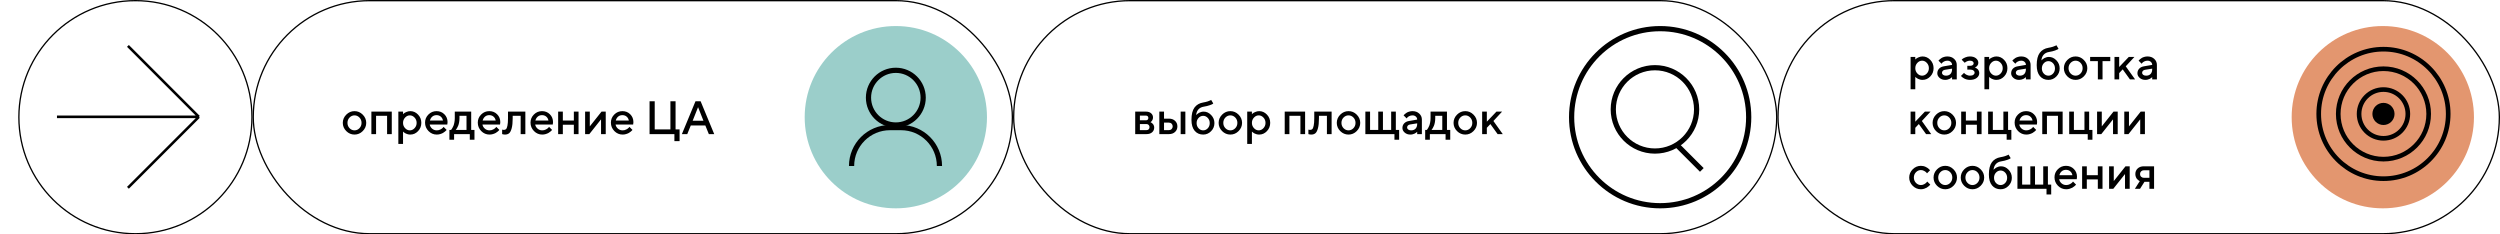 <svg width="1920" height="180" viewBox="0 0 1920 180" fill="none" xmlns="http://www.w3.org/2000/svg">
<circle r="89.5" transform="matrix(1 -8.74228e-08 -8.74228e-08 -1 104 90)" stroke="black"/>
<path d="M98.243 35.262L152.732 89.751M152.732 89.751L98.243 144.239M152.732 89.751L43.754 89.751" stroke="black" stroke-width="2"/>
<path d="M276.062 98.447C277.129 97.334 277.662 95.975 277.662 94.369C277.662 92.752 277.129 91.387 276.062 90.273C274.996 89.16 273.73 88.603 272.266 88.603C270.801 88.603 269.529 89.16 268.451 90.273C267.385 91.387 266.852 92.752 266.852 94.369C266.852 95.975 267.385 97.334 268.451 98.447C269.529 99.561 270.801 100.117 272.266 100.117C273.73 100.117 274.996 99.561 276.062 98.447ZM265.938 100.68C264.156 98.887 263.266 96.783 263.266 94.369C263.266 91.943 264.156 89.834 265.938 88.041C267.73 86.248 269.84 85.352 272.266 85.352C274.691 85.352 276.795 86.248 278.576 88.041C280.369 89.834 281.266 91.943 281.266 94.369C281.266 96.783 280.369 98.887 278.576 100.68C276.795 102.461 274.691 103.352 272.266 103.352C269.84 103.352 267.73 102.461 265.938 100.68ZM288.824 88.955V103H285.221V85.721H300.883V103H297.279V88.955H288.824ZM315.104 103.352C314.459 103.352 313.832 103.275 313.223 103.123C312.613 102.971 312.092 102.783 311.658 102.561C311.225 102.326 310.838 102.092 310.498 101.857C310.17 101.611 309.93 101.418 309.777 101.277L309.531 101.014V110.559H305.928V85.721H309.531V87.707C309.695 87.543 309.924 87.326 310.217 87.057C310.521 86.787 311.16 86.436 312.133 86.002C313.105 85.568 314.096 85.352 315.104 85.352C317.389 85.352 319.369 86.231 321.045 87.988C322.732 89.734 323.576 91.856 323.576 94.352C323.576 96.848 322.732 98.975 321.045 100.732C319.369 102.479 317.389 103.352 315.104 103.352ZM318.391 90.291C317.336 89.166 316.123 88.603 314.752 88.603C313.381 88.603 312.168 89.166 311.113 90.291C310.059 91.416 309.531 92.775 309.531 94.369C309.531 95.951 310.059 97.305 311.113 98.43C312.168 99.555 313.381 100.117 314.752 100.117C316.123 100.117 317.336 99.555 318.391 98.43C319.445 97.305 319.973 95.951 319.973 94.369C319.973 92.775 319.445 91.416 318.391 90.291ZM343.527 95.617H330.027C330.215 96.836 330.812 97.891 331.82 98.781C332.84 99.672 334.047 100.117 335.441 100.117C336.449 100.117 337.387 99.889 338.254 99.432C339.133 98.975 339.754 98.529 340.117 98.096L340.662 97.428L343 99.766C342.93 99.859 342.818 99.994 342.666 100.17C342.525 100.334 342.215 100.621 341.734 101.031C341.254 101.43 340.744 101.787 340.205 102.104C339.666 102.408 338.963 102.695 338.096 102.965C337.24 103.223 336.355 103.352 335.441 103.352C332.992 103.352 330.877 102.455 329.096 100.662C327.326 98.857 326.441 96.695 326.441 94.176C326.441 91.75 327.303 89.676 329.025 87.953C330.76 86.219 332.834 85.352 335.248 85.352C337.674 85.352 339.689 86.16 341.295 87.777C342.912 89.383 343.721 91.398 343.721 93.824L343.527 95.617ZM335.248 88.428C333.947 88.428 332.852 88.814 331.961 89.588C331.082 90.35 330.49 91.34 330.186 92.559H340.188C339.977 91.34 339.432 90.35 338.553 89.588C337.674 88.814 336.572 88.428 335.248 88.428ZM345.145 99.766H346.393C346.463 99.695 346.562 99.584 346.691 99.432C346.832 99.268 347.066 98.91 347.395 98.359C347.734 97.809 348.027 97.217 348.273 96.584C348.531 95.939 348.76 95.096 348.959 94.053C349.17 93.01 349.275 91.914 349.275 90.766V85.721H361.879V99.766H364.393V107.324H360.807V103H348.748V107.324H345.145V99.766ZM352.879 88.955V90.766C352.879 91.914 352.779 93.004 352.58 94.035C352.393 95.066 352.152 95.922 351.859 96.602C351.578 97.269 351.291 97.85 350.998 98.342C350.717 98.834 350.482 99.186 350.295 99.397L349.996 99.766H358.275V88.955H352.879ZM384.027 95.617H370.527C370.715 96.836 371.312 97.891 372.32 98.781C373.34 99.672 374.547 100.117 375.941 100.117C376.949 100.117 377.887 99.889 378.754 99.432C379.633 98.975 380.254 98.529 380.617 98.096L381.162 97.428L383.5 99.766C383.43 99.859 383.318 99.994 383.166 100.17C383.025 100.334 382.715 100.621 382.234 101.031C381.754 101.43 381.244 101.787 380.705 102.104C380.166 102.408 379.463 102.695 378.596 102.965C377.74 103.223 376.855 103.352 375.941 103.352C373.492 103.352 371.377 102.455 369.596 100.662C367.826 98.857 366.941 96.695 366.941 94.176C366.941 91.75 367.803 89.676 369.525 87.953C371.26 86.219 373.334 85.352 375.748 85.352C378.174 85.352 380.189 86.16 381.795 87.777C383.412 89.383 384.221 91.398 384.221 93.824L384.027 95.617ZM375.748 88.428C374.447 88.428 373.352 88.814 372.461 89.588C371.582 90.35 370.99 91.34 370.686 92.559H380.688C380.477 91.34 379.932 90.35 379.053 89.588C378.174 88.814 377.072 88.428 375.748 88.428ZM390.145 85.721H403.469V103H399.865V88.955H393.748V90.766C393.748 94.059 393.484 96.66 392.957 98.57C392.441 100.469 391.773 101.74 390.953 102.385C390.145 103.029 389.096 103.352 387.807 103.352C387.49 103.352 387.15 103.322 386.787 103.264C386.436 103.205 386.16 103.141 385.961 103.07L385.645 103V99.572C386.125 99.689 386.541 99.754 386.893 99.766C387.631 99.766 388.211 99.566 388.633 99.168C389.066 98.769 389.424 97.891 389.705 96.531C389.998 95.16 390.145 93.238 390.145 90.766V85.721ZM424.527 95.617H411.027C411.215 96.836 411.812 97.891 412.82 98.781C413.84 99.672 415.047 100.117 416.441 100.117C417.449 100.117 418.387 99.889 419.254 99.432C420.133 98.975 420.754 98.529 421.117 98.096L421.662 97.428L424 99.766C423.93 99.859 423.818 99.994 423.666 100.17C423.525 100.334 423.215 100.621 422.734 101.031C422.254 101.43 421.744 101.787 421.205 102.104C420.666 102.408 419.963 102.695 419.096 102.965C418.24 103.223 417.355 103.352 416.441 103.352C413.992 103.352 411.877 102.455 410.096 100.662C408.326 98.857 407.441 96.695 407.441 94.176C407.441 91.75 408.303 89.676 410.025 87.953C411.76 86.219 413.834 85.352 416.248 85.352C418.674 85.352 420.689 86.16 422.295 87.777C423.912 89.383 424.721 91.398 424.721 93.824L424.527 95.617ZM416.248 88.428C414.947 88.428 413.852 88.814 412.961 89.588C412.082 90.35 411.49 91.34 411.186 92.559H421.188C420.977 91.34 420.432 90.35 419.553 89.588C418.674 88.814 417.572 88.428 416.248 88.428ZM432.262 95.793V103H428.658V85.721H432.262V92.559H440.717V85.721H444.32V103H440.717V95.793H432.262ZM461.969 85.721H465.203V103H461.6V91.662L452.6 103H449.365V85.721H452.969V97.059L461.969 85.721ZM486.262 95.617H472.762C472.949 96.836 473.547 97.891 474.555 98.781C475.574 99.672 476.781 100.117 478.176 100.117C479.184 100.117 480.121 99.889 480.988 99.432C481.867 98.975 482.488 98.529 482.852 98.096L483.396 97.428L485.734 99.766C485.664 99.859 485.553 99.994 485.4 100.17C485.26 100.334 484.949 100.621 484.469 101.031C483.988 101.43 483.479 101.787 482.939 102.104C482.4 102.408 481.697 102.695 480.83 102.965C479.975 103.223 479.09 103.352 478.176 103.352C475.727 103.352 473.611 102.455 471.83 100.662C470.061 98.857 469.176 96.695 469.176 94.176C469.176 91.75 470.037 89.676 471.76 87.953C473.494 86.219 475.568 85.352 477.982 85.352C480.408 85.352 482.424 86.16 484.029 87.777C485.646 89.383 486.455 91.398 486.455 93.824L486.262 95.617ZM477.982 88.428C476.682 88.428 475.586 88.814 474.695 89.588C473.816 90.35 473.225 91.34 472.92 92.559H482.922C482.711 91.34 482.166 90.35 481.287 89.588C480.408 88.814 479.307 88.428 477.982 88.428ZM498.865 103V77.793H502.82V99.397H514.879V77.793H518.834V99.397H521.91V108.396H517.938V103H498.865ZM523.686 103L534.127 77.793H538.082L548.523 103H544.393L541.686 96.338H530.523L527.816 103H523.686ZM536.113 82.293L531.965 92.734H540.244L536.113 82.293Z" fill="black"/>
<circle cx="688" cy="90" r="70" fill="#9BCECA"/>
<circle cx="688" cy="75" r="21" stroke="black" stroke-width="4"/>
<path d="M654 127.5V127.5C654 111.208 667.208 98 683.5 98H692C708.292 98 721.5 111.208 721.5 127.5V127.5" stroke="black" stroke-width="4"/>
<rect x="194.5" y="0.5" width="583" height="179" rx="89.5" stroke="black"/>
<path d="M871.838 85.721H880.117C881.77 85.721 883.082 86.148 884.055 87.004C885.027 87.848 885.514 88.92 885.514 90.221C885.514 90.959 885.35 91.633 885.021 92.242C884.705 92.84 884.377 93.256 884.037 93.49L883.545 93.824C883.615 93.848 883.715 93.889 883.844 93.947C883.973 94.006 884.207 94.158 884.547 94.404C884.887 94.639 885.18 94.902 885.426 95.195C885.684 95.477 885.912 95.863 886.111 96.356C886.322 96.848 886.428 97.381 886.428 97.955C886.428 99.443 885.895 100.656 884.828 101.594C883.773 102.531 882.326 103 880.486 103H871.838V85.721ZM880.486 95.266H875.441V99.941H880.486C881.201 99.941 881.77 99.731 882.191 99.309C882.613 98.887 882.824 98.318 882.824 97.603C882.824 96.959 882.607 96.408 882.174 95.951C881.74 95.494 881.178 95.266 880.486 95.266ZM881.436 91.908C881.764 91.58 881.928 91.141 881.928 90.59C881.928 90.027 881.764 89.588 881.436 89.272C881.107 88.943 880.668 88.779 880.117 88.779H875.441V92.383H880.117C880.668 92.383 881.107 92.225 881.436 91.908ZM893.969 99.941H897.748C898.568 99.941 899.254 99.666 899.805 99.115C900.355 98.564 900.631 97.879 900.631 97.059C900.631 96.238 900.355 95.553 899.805 95.002C899.254 94.451 898.568 94.176 897.748 94.176H893.969V99.941ZM902.441 92.805C903.637 93.918 904.234 95.342 904.234 97.076C904.234 98.799 903.637 100.217 902.441 101.33C901.258 102.443 899.693 103 897.748 103H890.365V85.721H893.969V91.117H897.748C899.693 91.117 901.258 91.68 902.441 92.805ZM910.352 85.721V103H906.748V85.721H910.352ZM932.676 94.545C932.676 96.971 931.82 99.045 930.109 100.768C928.41 102.49 926.389 103.352 924.045 103.352C921.338 103.352 919.158 102.385 917.506 100.451C915.865 98.506 915.045 95.693 915.045 92.014C915.045 87.818 915.824 84.672 917.383 82.574C918.941 80.477 921.162 79.188 924.045 78.707C925.322 78.496 926.465 78.227 927.473 77.898C928.492 77.57 929.195 77.295 929.582 77.072L930.162 76.721L931.779 79.428C931.709 79.522 931.562 79.656 931.34 79.832C931.129 80.008 930.396 80.324 929.143 80.781C927.9 81.238 926.318 81.625 924.396 81.941C922.744 82.211 921.414 82.897 920.406 83.998C919.398 85.1 918.807 86.576 918.631 88.428C918.678 88.357 918.76 88.264 918.877 88.147C919.006 88.018 919.258 87.801 919.633 87.496C920.008 87.18 920.4 86.904 920.811 86.67C921.232 86.424 921.766 86.207 922.41 86.019C923.066 85.82 923.729 85.721 924.396 85.721C926.576 85.721 928.498 86.594 930.162 88.34C931.838 90.074 932.676 92.143 932.676 94.545ZM920.494 90.572C919.498 91.639 919 92.963 919 94.545C919 96.127 919.498 97.451 920.494 98.518C921.49 99.584 922.668 100.117 924.027 100.117C925.398 100.117 926.582 99.584 927.578 98.518C928.574 97.451 929.072 96.127 929.072 94.545C929.072 92.963 928.574 91.639 927.578 90.572C926.582 89.494 925.398 88.955 924.027 88.955C922.668 88.955 921.49 89.494 920.494 90.572ZM948.707 98.447C949.773 97.334 950.307 95.975 950.307 94.369C950.307 92.752 949.773 91.387 948.707 90.273C947.641 89.16 946.375 88.603 944.91 88.603C943.445 88.603 942.174 89.16 941.096 90.273C940.029 91.387 939.496 92.752 939.496 94.369C939.496 95.975 940.029 97.334 941.096 98.447C942.174 99.561 943.445 100.117 944.91 100.117C946.375 100.117 947.641 99.561 948.707 98.447ZM938.582 100.68C936.801 98.887 935.91 96.783 935.91 94.369C935.91 91.943 936.801 89.834 938.582 88.041C940.375 86.248 942.484 85.352 944.91 85.352C947.336 85.352 949.439 86.248 951.221 88.041C953.014 89.834 953.91 91.943 953.91 94.369C953.91 96.783 953.014 98.887 951.221 100.68C949.439 102.461 947.336 103.352 944.91 103.352C942.484 103.352 940.375 102.461 938.582 100.68ZM967.041 103.352C966.396 103.352 965.77 103.275 965.16 103.123C964.551 102.971 964.029 102.783 963.596 102.561C963.162 102.326 962.775 102.092 962.436 101.857C962.107 101.611 961.867 101.418 961.715 101.277L961.469 101.014V110.559H957.865V85.721H961.469V87.707C961.633 87.543 961.861 87.326 962.154 87.057C962.459 86.787 963.098 86.436 964.07 86.002C965.043 85.568 966.033 85.352 967.041 85.352C969.326 85.352 971.307 86.231 972.982 87.988C974.67 89.734 975.514 91.856 975.514 94.352C975.514 96.848 974.67 98.975 972.982 100.732C971.307 102.479 969.326 103.352 967.041 103.352ZM970.328 90.291C969.273 89.166 968.061 88.603 966.689 88.603C965.318 88.603 964.105 89.166 963.051 90.291C961.996 91.416 961.469 92.775 961.469 94.369C961.469 95.951 961.996 97.305 963.051 98.43C964.105 99.555 965.318 100.117 966.689 100.117C968.061 100.117 969.273 99.555 970.328 98.43C971.383 97.305 971.91 95.951 971.91 94.369C971.91 92.775 971.383 91.416 970.328 90.291ZM990.262 88.955V103H986.658V85.721H1002.32V103H998.717V88.955H990.262ZM1009.35 85.721H1022.68V103H1019.07V88.955H1012.96V90.766C1012.96 94.059 1012.69 96.66 1012.16 98.57C1011.65 100.469 1010.98 101.74 1010.16 102.385C1009.35 103.029 1008.3 103.352 1007.01 103.352C1006.7 103.352 1006.36 103.322 1005.99 103.264C1005.64 103.205 1005.37 103.141 1005.17 103.07L1004.85 103V99.572C1005.33 99.689 1005.75 99.754 1006.1 99.766C1006.84 99.766 1007.42 99.566 1007.84 99.168C1008.27 98.769 1008.63 97.891 1008.91 96.531C1009.21 95.16 1009.35 93.238 1009.35 90.766V85.721ZM1039.45 98.447C1040.51 97.334 1041.04 95.975 1041.04 94.369C1041.04 92.752 1040.51 91.387 1039.45 90.273C1038.38 89.16 1037.11 88.603 1035.65 88.603C1034.18 88.603 1032.91 89.16 1031.83 90.273C1030.77 91.387 1030.23 92.752 1030.23 94.369C1030.23 95.975 1030.77 97.334 1031.83 98.447C1032.91 99.561 1034.18 100.117 1035.65 100.117C1037.11 100.117 1038.38 99.561 1039.45 98.447ZM1029.32 100.68C1027.54 98.887 1026.65 96.783 1026.65 94.369C1026.65 91.943 1027.54 89.834 1029.32 88.041C1031.11 86.248 1033.22 85.352 1035.65 85.352C1038.07 85.352 1040.18 86.248 1041.96 88.041C1043.75 89.834 1044.65 91.943 1044.65 94.369C1044.65 96.783 1043.75 98.887 1041.96 100.68C1040.18 102.461 1038.07 103.352 1035.65 103.352C1033.22 103.352 1031.11 102.461 1029.32 100.68ZM1048.6 103V85.721H1052.21V99.766H1058.5V85.721H1062.1V99.766H1068.41V85.721H1072V99.766H1074.53V107.324H1070.93V103H1048.6ZM1092 103H1088.4V101.207C1088.35 101.254 1088.27 101.33 1088.15 101.436C1088.05 101.541 1087.83 101.717 1087.49 101.963C1087.16 102.197 1086.8 102.414 1086.41 102.613C1086.03 102.801 1085.54 102.971 1084.96 103.123C1084.37 103.275 1083.78 103.352 1083.18 103.352C1081.42 103.352 1079.96 102.842 1078.8 101.822C1077.64 100.803 1077.06 99.637 1077.06 98.324C1077.06 96.906 1077.51 95.717 1078.4 94.756C1079.3 93.795 1080.53 93.186 1082.09 92.928L1088.4 91.838C1088.4 90.924 1088.06 90.156 1087.38 89.535C1086.71 88.914 1085.85 88.603 1084.8 88.603C1083.88 88.603 1083.05 88.797 1082.3 89.184C1081.56 89.559 1081.05 89.939 1080.77 90.326L1080.3 90.941L1077.96 88.603C1078.03 88.51 1078.12 88.393 1078.24 88.252C1078.37 88.1 1078.64 87.842 1079.07 87.478C1079.5 87.103 1079.96 86.769 1080.44 86.477C1080.92 86.184 1081.55 85.926 1082.34 85.703C1083.13 85.469 1083.95 85.352 1084.8 85.352C1086.91 85.352 1088.63 85.978 1089.98 87.232C1091.33 88.475 1092 90.01 1092 91.838V103ZM1083.72 100.117C1085.19 100.117 1086.33 99.684 1087.15 98.816C1087.98 97.938 1088.4 96.689 1088.4 95.072V94.721L1082.81 95.617C1082.17 95.734 1081.64 95.998 1081.25 96.408C1080.85 96.818 1080.65 97.334 1080.65 97.955C1080.65 98.529 1080.92 99.033 1081.47 99.467C1082.04 99.9 1082.79 100.117 1083.72 100.117ZM1094.54 99.766H1095.78C1095.85 99.695 1095.95 99.584 1096.08 99.432C1096.22 99.268 1096.46 98.91 1096.79 98.359C1097.12 97.809 1097.42 97.217 1097.66 96.584C1097.92 95.939 1098.15 95.096 1098.35 94.053C1098.56 93.01 1098.67 91.914 1098.67 90.766V85.721H1111.27V99.766H1113.78V107.324H1110.2V103H1098.14V107.324H1094.54V99.766ZM1102.27 88.955V90.766C1102.27 91.914 1102.17 93.004 1101.97 94.035C1101.78 95.066 1101.54 95.922 1101.25 96.602C1100.97 97.269 1100.68 97.85 1100.39 98.342C1100.11 98.834 1099.87 99.186 1099.69 99.397L1099.39 99.766H1107.67V88.955H1102.27ZM1129.13 98.447C1130.2 97.334 1130.73 95.975 1130.73 94.369C1130.73 92.752 1130.2 91.387 1129.13 90.273C1128.06 89.16 1126.8 88.603 1125.33 88.603C1123.87 88.603 1122.6 89.16 1121.52 90.273C1120.45 91.387 1119.92 92.752 1119.92 94.369C1119.92 95.975 1120.45 97.334 1121.52 98.447C1122.6 99.561 1123.87 100.117 1125.33 100.117C1126.8 100.117 1128.06 99.561 1129.13 98.447ZM1119 100.68C1117.22 98.887 1116.33 96.783 1116.33 94.369C1116.33 91.943 1117.22 89.834 1119 88.041C1120.8 86.248 1122.91 85.352 1125.33 85.352C1127.76 85.352 1129.86 86.248 1131.64 88.041C1133.44 89.834 1134.33 91.943 1134.33 94.369C1134.33 96.783 1133.44 98.887 1131.64 100.68C1129.86 102.461 1127.76 103.352 1125.33 103.352C1122.91 103.352 1120.8 102.461 1119 100.68ZM1153.6 85.721L1146.94 92.928L1154.12 103H1150.17L1144.6 95.266L1141.89 98.148V103H1138.29V85.721H1141.89V93.455L1149.27 85.721H1153.6Z" fill="black"/>
<circle cx="1275" cy="90" r="68" stroke="black" stroke-width="4"/>
<circle cx="1271" cy="84" r="32" stroke="black" stroke-width="4"/>
<path d="M1288 111.5L1307 130.5" stroke="black" stroke-width="4"/>
<rect x="778.5" y="0.5" width="586" height="179" rx="89.5" stroke="black"/>
<path d="M1476.51 61.352C1475.87 61.352 1475.24 61.275 1474.63 61.123C1474.02 60.971 1473.5 60.783 1473.07 60.56C1472.63 60.326 1472.25 60.092 1471.91 59.857C1471.58 59.611 1471.34 59.418 1471.19 59.277L1470.94 59.014V68.559H1467.34V43.721H1470.94V45.707C1471.11 45.543 1471.33 45.326 1471.63 45.057C1471.93 44.787 1472.57 44.435 1473.54 44.002C1474.52 43.568 1475.51 43.352 1476.51 43.352C1478.8 43.352 1480.78 44.23 1482.46 45.988C1484.14 47.734 1484.99 49.855 1484.99 52.352C1484.99 54.848 1484.14 56.975 1482.46 58.732C1480.78 60.478 1478.8 61.352 1476.51 61.352ZM1479.8 48.291C1478.75 47.166 1477.53 46.603 1476.16 46.603C1474.79 46.603 1473.58 47.166 1472.52 48.291C1471.47 49.416 1470.94 50.775 1470.94 52.369C1470.94 53.951 1471.47 55.305 1472.52 56.43C1473.58 57.555 1474.79 58.117 1476.16 58.117C1477.53 58.117 1478.75 57.555 1479.8 56.43C1480.86 55.305 1481.38 53.951 1481.38 52.369C1481.38 50.775 1480.86 49.416 1479.8 48.291ZM1502.79 61H1499.19V59.207C1499.14 59.254 1499.06 59.33 1498.94 59.435C1498.84 59.541 1498.62 59.717 1498.28 59.963C1497.95 60.197 1497.59 60.414 1497.2 60.613C1496.82 60.801 1496.33 60.971 1495.74 61.123C1495.16 61.275 1494.57 61.352 1493.97 61.352C1492.21 61.352 1490.75 60.842 1489.59 59.822C1488.43 58.803 1487.85 57.637 1487.85 56.324C1487.85 54.906 1488.3 53.717 1489.19 52.756C1490.09 51.795 1491.32 51.185 1492.88 50.928L1499.19 49.838C1499.19 48.924 1498.85 48.156 1498.17 47.535C1497.5 46.914 1496.64 46.603 1495.59 46.603C1494.67 46.603 1493.84 46.797 1493.09 47.184C1492.35 47.559 1491.84 47.94 1491.56 48.326L1491.09 48.941L1488.75 46.603C1488.82 46.51 1488.91 46.393 1489.03 46.252C1489.16 46.1 1489.43 45.842 1489.86 45.478C1490.29 45.103 1490.75 44.77 1491.23 44.477C1491.71 44.184 1492.34 43.926 1493.12 43.703C1493.92 43.469 1494.74 43.352 1495.59 43.352C1497.7 43.352 1499.42 43.978 1500.77 45.232C1502.12 46.475 1502.79 48.01 1502.79 49.838V61ZM1494.51 58.117C1495.98 58.117 1497.12 57.684 1497.94 56.816C1498.77 55.938 1499.19 54.69 1499.19 53.072V52.721L1493.6 53.617C1492.96 53.734 1492.43 53.998 1492.04 54.408C1491.64 54.818 1491.44 55.334 1491.44 55.955C1491.44 56.529 1491.71 57.033 1492.26 57.467C1492.83 57.9 1493.58 58.117 1494.51 58.117ZM1519.35 48.221C1519.35 49.018 1519.13 49.715 1518.68 50.312C1518.25 50.91 1517.8 51.303 1517.35 51.49L1516.66 51.824C1516.76 51.848 1516.88 51.889 1517.03 51.947C1517.2 52.006 1517.46 52.147 1517.84 52.369C1518.23 52.58 1518.57 52.838 1518.86 53.143C1519.16 53.435 1519.44 53.846 1519.69 54.373C1519.94 54.9 1520.07 55.492 1520.07 56.148C1520.07 57.59 1519.43 58.82 1518.14 59.84C1516.86 60.848 1515.11 61.352 1512.88 61.352C1512.04 61.352 1511.22 61.246 1510.44 61.035C1509.67 60.824 1509.02 60.572 1508.51 60.279C1507.99 59.986 1507.54 59.693 1507.15 59.4C1506.77 59.096 1506.48 58.838 1506.29 58.627L1506.04 58.293L1508.38 55.955C1508.52 56.119 1508.71 56.324 1508.95 56.57C1509.19 56.816 1509.71 57.139 1510.49 57.537C1511.29 57.924 1512.09 58.117 1512.88 58.117C1514.08 58.117 1514.97 57.895 1515.57 57.449C1516.18 57.004 1516.49 56.447 1516.49 55.779C1516.49 55.111 1516.18 54.555 1515.57 54.109C1514.97 53.664 1514.08 53.441 1512.88 53.441H1510.9V50.559H1512.88C1513.82 50.559 1514.54 50.377 1515.03 50.014C1515.52 49.639 1515.77 49.164 1515.77 48.59C1515.77 48.004 1515.52 47.529 1515.03 47.166C1514.54 46.791 1513.82 46.603 1512.88 46.603C1512.19 46.603 1511.51 46.738 1510.84 47.008C1510.19 47.266 1509.7 47.535 1509.38 47.816L1508.93 48.221L1506.57 45.883C1506.74 45.695 1506.98 45.461 1507.29 45.18C1507.61 44.898 1508.31 44.523 1509.4 44.055C1510.49 43.586 1511.65 43.352 1512.88 43.352C1514.88 43.352 1516.45 43.832 1517.61 44.793C1518.77 45.754 1519.35 46.897 1519.35 48.221ZM1533.22 61.352C1532.58 61.352 1531.95 61.275 1531.34 61.123C1530.73 60.971 1530.21 60.783 1529.78 60.56C1529.34 60.326 1528.96 60.092 1528.62 59.857C1528.29 59.611 1528.05 59.418 1527.89 59.277L1527.65 59.014V68.559H1524.04V43.721H1527.65V45.707C1527.81 45.543 1528.04 45.326 1528.33 45.057C1528.64 44.787 1529.28 44.435 1530.25 44.002C1531.22 43.568 1532.21 43.352 1533.22 43.352C1535.51 43.352 1537.49 44.23 1539.16 45.988C1540.85 47.734 1541.69 49.855 1541.69 52.352C1541.69 54.848 1540.85 56.975 1539.16 58.732C1537.49 60.478 1535.51 61.352 1533.22 61.352ZM1536.51 48.291C1535.45 47.166 1534.24 46.603 1532.87 46.603C1531.5 46.603 1530.29 47.166 1529.23 48.291C1528.18 49.416 1527.65 50.775 1527.65 52.369C1527.65 53.951 1528.18 55.305 1529.23 56.43C1530.29 57.555 1531.5 58.117 1532.87 58.117C1534.24 58.117 1535.45 57.555 1536.51 56.43C1537.56 55.305 1538.09 53.951 1538.09 52.369C1538.09 50.775 1537.56 49.416 1536.51 48.291ZM1559.5 61H1555.9V59.207C1555.85 59.254 1555.77 59.33 1555.65 59.435C1555.54 59.541 1555.32 59.717 1554.98 59.963C1554.65 60.197 1554.3 60.414 1553.91 60.613C1553.52 60.801 1553.04 60.971 1552.45 61.123C1551.87 61.275 1551.27 61.352 1550.68 61.352C1548.92 61.352 1547.46 60.842 1546.3 59.822C1545.14 58.803 1544.56 57.637 1544.56 56.324C1544.56 54.906 1545 53.717 1545.89 52.756C1546.8 51.795 1548.03 51.185 1549.59 50.928L1555.9 49.838C1555.9 48.924 1555.56 48.156 1554.88 47.535C1554.21 46.914 1553.35 46.603 1552.29 46.603C1551.38 46.603 1550.55 46.797 1549.8 47.184C1549.06 47.559 1548.55 47.94 1548.27 48.326L1547.79 48.941L1545.46 46.603C1545.53 46.51 1545.62 46.393 1545.74 46.252C1545.87 46.1 1546.14 45.842 1546.56 45.478C1547 45.103 1547.45 44.77 1547.93 44.477C1548.41 44.184 1549.05 43.926 1549.83 43.703C1550.63 43.469 1551.45 43.352 1552.29 43.352C1554.4 43.352 1556.13 43.978 1557.48 45.232C1558.83 46.475 1559.5 48.01 1559.5 49.838V61ZM1551.22 58.117C1552.69 58.117 1553.83 57.684 1554.65 56.816C1555.48 55.938 1555.9 54.69 1555.9 53.072V52.721L1550.31 53.617C1549.66 53.734 1549.14 53.998 1548.74 54.408C1548.34 54.818 1548.14 55.334 1548.14 55.955C1548.14 56.529 1548.42 57.033 1548.97 57.467C1549.53 57.9 1550.28 58.117 1551.22 58.117ZM1581.82 52.545C1581.82 54.971 1580.97 57.045 1579.26 58.768C1577.56 60.49 1575.54 61.352 1573.19 61.352C1570.49 61.352 1568.31 60.385 1566.65 58.451C1565.01 56.506 1564.19 53.693 1564.19 50.014C1564.19 45.818 1564.97 42.672 1566.53 40.574C1568.09 38.477 1570.31 37.188 1573.19 36.707C1574.47 36.496 1575.61 36.227 1576.62 35.898C1577.64 35.57 1578.34 35.295 1578.73 35.072L1579.31 34.721L1580.93 37.428C1580.86 37.522 1580.71 37.656 1580.49 37.832C1580.28 38.008 1579.54 38.324 1578.29 38.781C1577.05 39.238 1575.47 39.625 1573.54 39.941C1571.89 40.211 1570.56 40.897 1569.55 41.998C1568.55 43.1 1567.96 44.576 1567.78 46.428C1567.83 46.357 1567.91 46.264 1568.03 46.147C1568.15 46.018 1568.41 45.801 1568.78 45.496C1569.16 45.18 1569.55 44.904 1569.96 44.67C1570.38 44.424 1570.91 44.207 1571.56 44.02C1572.21 43.82 1572.88 43.721 1573.54 43.721C1575.72 43.721 1577.65 44.594 1579.31 46.34C1580.99 48.074 1581.82 50.143 1581.82 52.545ZM1569.64 48.572C1568.65 49.639 1568.15 50.963 1568.15 52.545C1568.15 54.127 1568.65 55.451 1569.64 56.518C1570.64 57.584 1571.82 58.117 1573.18 58.117C1574.55 58.117 1575.73 57.584 1576.73 56.518C1577.72 55.451 1578.22 54.127 1578.22 52.545C1578.22 50.963 1577.72 49.639 1576.73 48.572C1575.73 47.494 1574.55 46.955 1573.18 46.955C1571.82 46.955 1570.64 47.494 1569.64 48.572ZM1597.86 56.447C1598.92 55.334 1599.46 53.975 1599.46 52.369C1599.46 50.752 1598.92 49.387 1597.86 48.273C1596.79 47.16 1595.52 46.603 1594.06 46.603C1592.59 46.603 1591.32 47.16 1590.24 48.273C1589.18 49.387 1588.64 50.752 1588.64 52.369C1588.64 53.975 1589.18 55.334 1590.24 56.447C1591.32 57.56 1592.59 58.117 1594.06 58.117C1595.52 58.117 1596.79 57.56 1597.86 56.447ZM1587.73 58.68C1585.95 56.887 1585.06 54.783 1585.06 52.369C1585.06 49.943 1585.95 47.834 1587.73 46.041C1589.52 44.248 1591.63 43.352 1594.06 43.352C1596.48 43.352 1598.59 44.248 1600.37 46.041C1602.16 47.834 1603.06 49.943 1603.06 52.369C1603.06 54.783 1602.16 56.887 1600.37 58.68C1598.59 60.461 1596.48 61.352 1594.06 61.352C1591.63 61.352 1589.52 60.461 1587.73 58.68ZM1605.22 46.955V43.721H1620.69V46.955H1614.75V61H1611.16V46.955H1605.22ZM1639.23 43.721L1632.57 50.928L1639.76 61H1635.81L1630.23 53.266L1627.53 56.148V61H1623.92V43.721H1627.53V51.455L1634.91 43.721H1639.23ZM1656.5 61H1652.89V59.207C1652.85 59.254 1652.76 59.33 1652.65 59.435C1652.54 59.541 1652.32 59.717 1651.98 59.963C1651.65 60.197 1651.29 60.414 1650.91 60.613C1650.52 60.801 1650.03 60.971 1649.45 61.123C1648.86 61.275 1648.27 61.352 1647.67 61.352C1645.91 61.352 1644.46 60.842 1643.29 59.822C1642.13 58.803 1641.55 57.637 1641.55 56.324C1641.55 54.906 1642 53.717 1642.89 52.756C1643.79 51.795 1645.02 51.185 1646.58 50.928L1652.89 49.838C1652.89 48.924 1652.55 48.156 1651.87 47.535C1651.21 46.914 1650.34 46.603 1649.29 46.603C1648.38 46.603 1647.54 46.797 1646.79 47.184C1646.05 47.559 1645.54 47.94 1645.26 48.326L1644.79 48.941L1642.45 46.603C1642.52 46.51 1642.62 46.393 1642.73 46.252C1642.86 46.1 1643.14 45.842 1643.56 45.478C1643.99 45.103 1644.45 44.77 1644.93 44.477C1645.41 44.184 1646.04 43.926 1646.83 43.703C1647.62 43.469 1648.45 43.352 1649.29 43.352C1651.4 43.352 1653.13 43.978 1654.47 45.232C1655.82 46.475 1656.5 48.01 1656.5 49.838V61ZM1648.22 58.117C1649.68 58.117 1650.82 57.684 1651.64 56.816C1652.48 55.938 1652.89 54.69 1652.89 53.072V52.721L1647.3 53.617C1646.66 53.734 1646.14 53.998 1645.74 54.408C1645.34 54.818 1645.14 55.334 1645.14 55.955C1645.14 56.529 1645.42 57.033 1645.97 57.467C1646.53 57.9 1647.28 58.117 1648.22 58.117ZM1482.65 85.721L1475.99 92.928L1483.18 103H1479.22L1473.65 95.266L1470.94 98.148V103H1467.34V85.721H1470.94V93.455L1478.32 85.721H1482.65ZM1497.03 98.447C1498.09 97.334 1498.63 95.975 1498.63 94.369C1498.63 92.752 1498.09 91.387 1497.03 90.273C1495.96 89.16 1494.7 88.603 1493.23 88.603C1491.77 88.603 1490.49 89.16 1489.42 90.273C1488.35 91.387 1487.82 92.752 1487.82 94.369C1487.82 95.975 1488.35 97.334 1489.42 98.447C1490.49 99.561 1491.77 100.117 1493.23 100.117C1494.7 100.117 1495.96 99.561 1497.03 98.447ZM1486.9 100.68C1485.12 98.887 1484.23 96.783 1484.23 94.369C1484.23 91.943 1485.12 89.834 1486.9 88.041C1488.7 86.248 1490.8 85.352 1493.23 85.352C1495.66 85.352 1497.76 86.248 1499.54 88.041C1501.33 89.834 1502.23 91.943 1502.23 94.369C1502.23 96.783 1501.33 98.887 1499.54 100.68C1497.76 102.461 1495.66 103.352 1493.23 103.352C1490.8 103.352 1488.7 102.461 1486.9 100.68ZM1509.79 95.793V103H1506.19V85.721H1509.79V92.559H1518.24V85.721H1521.85V103H1518.24V95.793H1509.79ZM1526.89 103V85.721H1530.5V99.766H1538.6V85.721H1542.2V99.766H1544.72V107.324H1541.11V103H1526.89ZM1564.32 95.617H1550.82C1551 96.836 1551.6 97.891 1552.61 98.781C1553.63 99.672 1554.84 100.117 1556.23 100.117C1557.24 100.117 1558.18 99.889 1559.04 99.432C1559.92 98.975 1560.54 98.529 1560.91 98.096L1561.45 97.428L1563.79 99.766C1563.72 99.859 1563.61 99.994 1563.46 100.17C1563.31 100.334 1563 100.621 1562.52 101.031C1562.04 101.43 1561.53 101.787 1560.99 102.104C1560.46 102.408 1559.75 102.695 1558.88 102.965C1558.03 103.223 1557.14 103.352 1556.23 103.352C1553.78 103.352 1551.67 102.455 1549.88 100.662C1548.12 98.857 1547.23 96.695 1547.23 94.176C1547.23 91.75 1548.09 89.676 1549.81 87.953C1551.55 86.219 1553.62 85.352 1556.04 85.352C1558.46 85.352 1560.48 86.16 1562.08 87.777C1563.7 89.383 1564.51 91.398 1564.51 93.824L1564.32 95.617ZM1556.04 88.428C1554.74 88.428 1553.64 88.814 1552.75 89.588C1551.87 90.35 1551.28 91.34 1550.97 92.559H1560.98C1560.77 91.34 1560.22 90.35 1559.34 89.588C1558.46 88.814 1557.36 88.428 1556.04 88.428ZM1572.05 88.955V103H1568.45V85.721H1584.11V103H1580.51V88.955H1572.05ZM1589.15 103V85.721H1592.76V99.766H1600.86V85.721H1604.46V99.766H1606.98V107.324H1603.38V103H1589.15ZM1623.17 85.721H1626.4V103H1622.8V91.662L1613.8 103H1610.56V85.721H1614.17V97.059L1623.17 85.721ZM1644.05 85.721H1647.29V103H1643.68V91.662L1634.68 103H1631.45V85.721H1635.05V97.059L1644.05 85.721ZM1468.94 142.68C1467.16 140.887 1466.27 138.783 1466.27 136.369C1466.27 133.943 1467.16 131.834 1468.94 130.041C1470.73 128.248 1472.84 127.352 1475.27 127.352C1476.61 127.352 1477.87 127.645 1479.03 128.23C1480.19 128.805 1481.02 129.379 1481.52 129.953L1482.28 130.779L1479.94 133.117C1479.82 132.93 1479.64 132.701 1479.4 132.432C1479.16 132.15 1478.64 131.775 1477.83 131.307C1477.04 130.838 1476.18 130.604 1475.27 130.604C1473.8 130.604 1472.53 131.16 1471.45 132.273C1470.38 133.387 1469.85 134.752 1469.85 136.369C1469.85 137.975 1470.38 139.334 1471.45 140.447C1472.53 141.561 1473.8 142.117 1475.27 142.117C1476.18 142.117 1477.04 141.889 1477.83 141.432C1478.64 140.975 1479.22 140.529 1479.57 140.096L1480.12 139.428L1482.46 141.766C1482.38 141.859 1482.28 141.994 1482.14 142.17C1482 142.334 1481.69 142.621 1481.22 143.031C1480.76 143.43 1480.26 143.787 1479.75 144.104C1479.23 144.408 1478.56 144.695 1477.74 144.965C1476.92 145.223 1476.1 145.352 1475.27 145.352C1472.84 145.352 1470.73 144.461 1468.94 142.68ZM1497.77 140.447C1498.83 139.334 1499.37 137.975 1499.37 136.369C1499.37 134.752 1498.83 133.387 1497.77 132.273C1496.7 131.16 1495.43 130.604 1493.97 130.604C1492.5 130.604 1491.23 131.16 1490.15 132.273C1489.09 133.387 1488.55 134.752 1488.55 136.369C1488.55 137.975 1489.09 139.334 1490.15 140.447C1491.23 141.561 1492.5 142.117 1493.97 142.117C1495.43 142.117 1496.7 141.561 1497.77 140.447ZM1487.64 142.68C1485.86 140.887 1484.97 138.783 1484.97 136.369C1484.97 133.943 1485.86 131.834 1487.64 130.041C1489.43 128.248 1491.54 127.352 1493.97 127.352C1496.39 127.352 1498.5 128.248 1500.28 130.041C1502.07 131.834 1502.97 133.943 1502.97 136.369C1502.97 138.783 1502.07 140.887 1500.28 142.68C1498.5 144.461 1496.39 145.352 1493.97 145.352C1491.54 145.352 1489.43 144.461 1487.64 142.68ZM1518.65 140.447C1519.71 139.334 1520.25 137.975 1520.25 136.369C1520.25 134.752 1519.71 133.387 1518.65 132.273C1517.58 131.16 1516.32 130.604 1514.85 130.604C1513.39 130.604 1512.12 131.16 1511.04 132.273C1509.97 133.387 1509.44 134.752 1509.44 136.369C1509.44 137.975 1509.97 139.334 1511.04 140.447C1512.12 141.561 1513.39 142.117 1514.85 142.117C1516.32 142.117 1517.58 141.561 1518.65 140.447ZM1508.52 142.68C1506.74 140.887 1505.85 138.783 1505.85 136.369C1505.85 133.943 1506.74 131.834 1508.52 130.041C1510.32 128.248 1512.43 127.352 1514.85 127.352C1517.28 127.352 1519.38 128.248 1521.16 130.041C1522.96 131.834 1523.85 133.943 1523.85 136.369C1523.85 138.783 1522.96 140.887 1521.16 142.68C1519.38 144.461 1517.28 145.352 1514.85 145.352C1512.43 145.352 1510.32 144.461 1508.52 142.68ZM1545.09 136.545C1545.09 138.971 1544.23 141.045 1542.52 142.768C1540.82 144.49 1538.8 145.352 1536.46 145.352C1533.75 145.352 1531.57 144.385 1529.92 142.451C1528.28 140.506 1527.46 137.693 1527.46 134.014C1527.46 129.818 1528.23 126.672 1529.79 124.574C1531.35 122.477 1533.57 121.188 1536.46 120.707C1537.73 120.496 1538.88 120.227 1539.88 119.898C1540.9 119.57 1541.61 119.295 1541.99 119.072L1542.57 118.721L1544.19 121.428C1544.12 121.521 1543.97 121.656 1543.75 121.832C1543.54 122.008 1542.81 122.324 1541.55 122.781C1540.31 123.238 1538.73 123.625 1536.81 123.941C1535.15 124.211 1533.82 124.896 1532.82 125.998C1531.81 127.1 1531.22 128.576 1531.04 130.428C1531.09 130.357 1531.17 130.264 1531.29 130.146C1531.42 130.018 1531.67 129.801 1532.04 129.496C1532.42 129.18 1532.81 128.904 1533.22 128.67C1533.64 128.424 1534.18 128.207 1534.82 128.02C1535.48 127.82 1536.14 127.721 1536.81 127.721C1538.99 127.721 1540.91 128.594 1542.57 130.34C1544.25 132.074 1545.09 134.143 1545.09 136.545ZM1532.9 132.572C1531.91 133.639 1531.41 134.963 1531.41 136.545C1531.41 138.127 1531.91 139.451 1532.9 140.518C1533.9 141.584 1535.08 142.117 1536.44 142.117C1537.81 142.117 1538.99 141.584 1539.99 140.518C1540.98 139.451 1541.48 138.127 1541.48 136.545C1541.48 134.963 1540.98 133.639 1539.99 132.572C1538.99 131.494 1537.81 130.955 1536.44 130.955C1535.08 130.955 1533.9 131.494 1532.9 132.572ZM1549.39 145V127.721H1553V141.766H1559.29V127.721H1562.89V141.766H1569.2V127.721H1572.79V141.766H1575.32V149.324H1571.72V145H1549.39ZM1594.94 137.617H1581.44C1581.62 138.836 1582.22 139.891 1583.23 140.781C1584.25 141.672 1585.46 142.117 1586.85 142.117C1587.86 142.117 1588.8 141.889 1589.66 141.432C1590.54 140.975 1591.16 140.529 1591.53 140.096L1592.07 139.428L1594.41 141.766C1594.34 141.859 1594.23 141.994 1594.08 142.17C1593.94 142.334 1593.62 142.621 1593.14 143.031C1592.66 143.43 1592.15 143.787 1591.62 144.104C1591.08 144.408 1590.37 144.695 1589.51 144.965C1588.65 145.223 1587.77 145.352 1586.85 145.352C1584.4 145.352 1582.29 144.455 1580.51 142.662C1578.74 140.857 1577.85 138.695 1577.85 136.176C1577.85 133.75 1578.71 131.676 1580.44 129.953C1582.17 128.219 1584.24 127.352 1586.66 127.352C1589.08 127.352 1591.1 128.16 1592.71 129.777C1594.32 131.383 1595.13 133.398 1595.13 135.824L1594.94 137.617ZM1586.66 130.428C1585.36 130.428 1584.26 130.814 1583.37 131.588C1582.49 132.35 1581.9 133.34 1581.6 134.559H1591.6C1591.39 133.34 1590.84 132.35 1589.96 131.588C1589.08 130.814 1587.98 130.428 1586.66 130.428ZM1602.67 137.793V145H1599.07V127.721H1602.67V134.559H1611.13V127.721H1614.73V145H1611.13V137.793H1602.67ZM1632.38 127.721H1635.61V145H1632.01V133.662L1623.01 145H1619.78V127.721H1623.38V139.059L1632.38 127.721ZM1646.42 127.721H1654.33V145H1650.75V139.604H1646.97L1643.54 145H1639.59L1643.37 139.059C1643.27 139.035 1643.14 138.982 1642.98 138.9C1642.83 138.818 1642.56 138.637 1642.17 138.355C1641.78 138.062 1641.44 137.729 1641.13 137.354C1640.84 136.979 1640.56 136.463 1640.31 135.807C1640.06 135.139 1639.94 134.424 1639.94 133.662C1639.94 131.939 1640.53 130.521 1641.71 129.408C1642.91 128.283 1644.48 127.721 1646.42 127.721ZM1650.75 130.779H1646.42C1645.6 130.779 1644.92 131.055 1644.37 131.605C1643.82 132.156 1643.54 132.842 1643.54 133.662C1643.54 134.482 1643.82 135.168 1644.37 135.719C1644.92 136.27 1645.6 136.545 1646.42 136.545H1650.75V130.779Z" fill="black"/>
<circle cx="1830" cy="90" r="70" fill="#E3966F"/>
<circle cx="1830.5" cy="87.5" r="49.722" stroke="black" stroke-width="3.556"/>
<circle cx="1830.5" cy="87.5" r="34.722" stroke="black" stroke-width="3.556"/>
<circle cx="1830.5" cy="87.5" r="18.722" stroke="black" stroke-width="3.556"/>
<circle cx="1830.5" cy="87.5" r="8.5" fill="black"/>
<rect x="1365.5" y="0.5" width="554" height="179" rx="89.5" stroke="black"/>
</svg>
